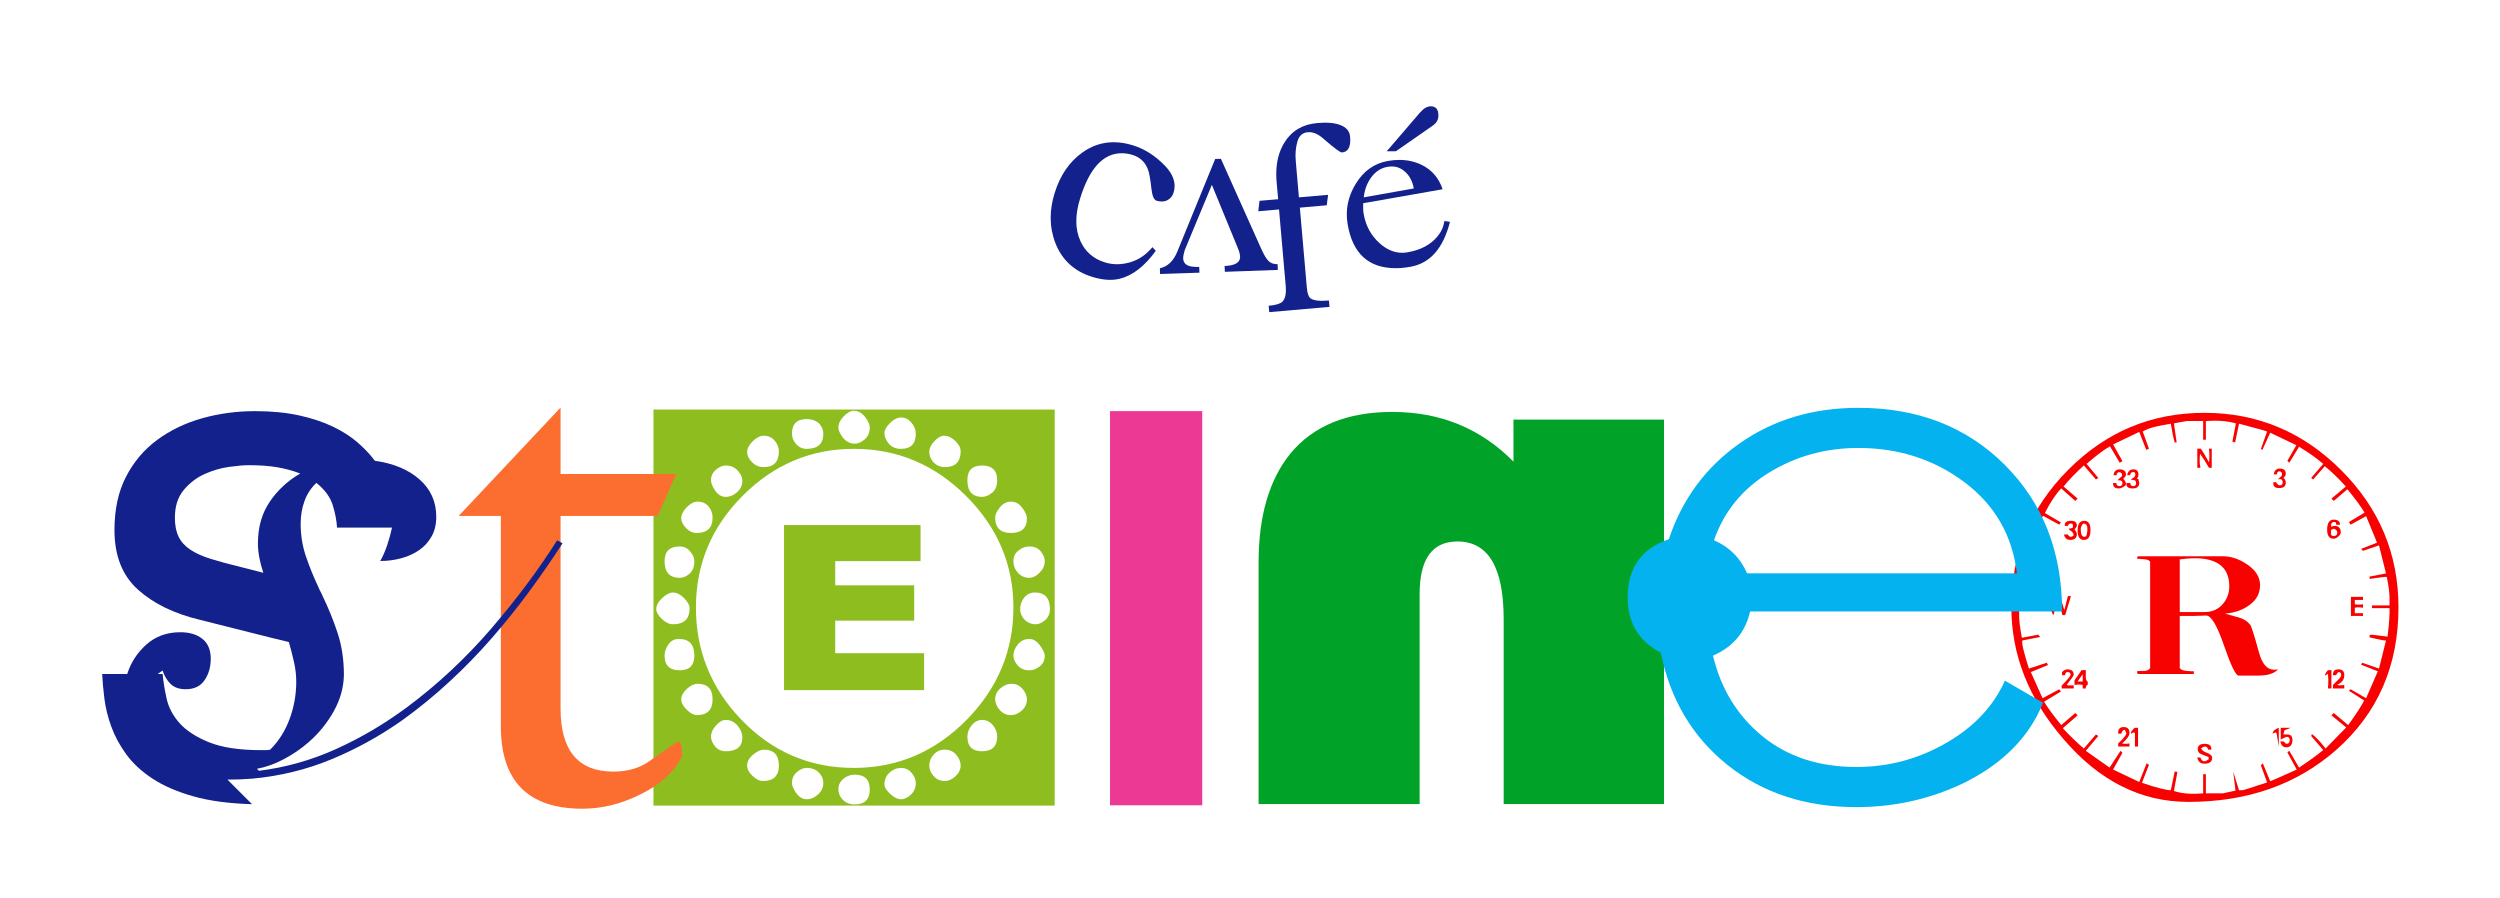 <?xml version="1.0" encoding="UTF-8" standalone="no"?>
<!DOCTYPE svg PUBLIC "-//W3C//DTD SVG 1.1//EN" "http://www.w3.org/Graphics/SVG/1.1/DTD/svg11.dtd">
<svg width="100%" height="100%" viewBox="0 0 621 223" version="1.1" xmlns="http://www.w3.org/2000/svg" xmlns:xlink="http://www.w3.org/1999/xlink" xml:space="preserve" xmlns:serif="http://www.serif.com/" style="fill-rule:evenodd;clip-rule:evenodd;stroke-linejoin:round;stroke-miterlimit:2;">
    <g transform="matrix(1,0,0,1,-879.143,-1799.2)">
        <g transform="matrix(1,0,0,1.004,0,-7.793)">
            <rect x="879.143" y="1800.05" width="620.204" height="221.585" style="fill:rgb(130,130,130);fill-opacity:0;"/>
        </g>
        <g transform="matrix(1,0,0,1,944.059,1614.5)">
            <path d="M222.186,247.001C219.387,250.869 216.379,253.186 213.163,253.954C211.223,254.423 208.977,254.267 206.424,253.486C201.971,252.119 198.911,249.319 197.245,245.087C196.464,243.069 196.073,240.979 196.073,238.818C196.073,236.852 196.392,234.827 197.03,232.744C198.384,228.316 200.669,224.944 203.885,222.626C206.281,220.895 208.892,220.029 211.717,220.029C213.228,220.029 214.797,220.276 216.424,220.771C219.393,221.682 222.076,223.388 224.471,225.888C226.06,227.542 226.854,229.215 226.854,230.908C226.854,231.454 226.77,232.001 226.6,232.548C226.353,233.382 225.845,234.007 225.077,234.423C224.647,234.645 224.172,234.755 223.651,234.755C223.26,234.755 222.837,234.69 222.382,234.56C221.73,234.352 221.307,233.395 221.112,231.689C220.839,229.241 220.552,227.626 220.253,226.845C219.563,224.983 218.273,223.759 216.385,223.173C215.461,222.9 214.569,222.763 213.71,222.763C209.113,222.763 205.663,226.539 203.358,234.091C202.746,236.083 202.44,237.932 202.44,239.638C202.44,241.474 202.792,243.147 203.495,244.658C204.706,247.275 206.737,249.02 209.589,249.892C211.568,250.491 213.628,250.481 215.77,249.863C217.912,249.244 219.771,247.991 221.346,246.103L222.186,247.001Z" style="fill:rgb(19,33,140);fill-rule:nonzero;"/>
            <path d="M223.202,251.337C225.129,250.908 226.561,249.553 227.499,247.275L236.932,224.189L238.358,224.15L248.397,246.552C249.048,247.984 249.628,248.961 250.135,249.482C250.695,250.068 251.464,250.348 252.44,250.322L252.499,251.747L239.335,252.216L239.276,250.771C241.893,250.68 243.176,249.898 243.124,248.427C243.098,247.867 242.915,247.177 242.577,246.357L236.112,230.615L229.374,246.826C229.1,247.75 228.97,248.447 228.983,248.915C229.009,249.632 229.315,250.169 229.901,250.527C230.487,250.885 231.509,251.044 232.967,251.005L233.026,252.431L223.241,252.763L223.202,251.337Z" style="fill:rgb(19,33,140);fill-rule:nonzero;"/>
            <path d="M270.448,218.642C270.474,218.941 270.487,219.228 270.487,219.501C270.487,221.428 269.803,222.451 268.436,222.568C268.007,222.607 266.444,221.448 263.749,219.091C262.447,217.945 261.177,217.431 259.94,217.548C258.625,217.652 257.766,218.421 257.362,219.853C256.932,221.337 256.796,222.952 256.952,224.697L257.733,233.72L264.979,233.095L264.647,235.693L257.967,236.279L259.706,256.201C259.823,257.529 260.109,258.382 260.565,258.759C261.268,259.358 262.811,259.553 265.194,259.345L265.331,260.927L250.37,262.236L250.214,260.654C251.945,260.497 253.078,260.165 253.612,259.658C254.341,258.954 254.621,257.626 254.452,255.673L252.792,236.728L247.635,237.177L247.948,234.579L252.577,234.189L252.186,229.814C252.134,229.163 252.108,228.525 252.108,227.9C252.108,224.905 252.779,222.314 254.12,220.126C255.93,217.197 258.658,215.576 262.303,215.263C264.764,215.042 266.708,215.221 268.133,215.8C269.559,216.38 270.331,217.327 270.448,218.642Z" style="fill:rgb(19,33,140);fill-rule:nonzero;"/>
            <path d="M295.253,239.814C293.586,246.389 290.318,250.107 285.448,250.966C284.146,251.201 282.922,251.318 281.776,251.318C275.096,251.318 271.125,247.731 269.862,240.556C269.706,239.671 269.628,238.805 269.628,237.958C269.628,235.302 270.376,232.757 271.874,230.322C273.801,227.158 276.464,225.276 279.862,224.677C280.839,224.508 281.783,224.423 282.694,224.423C284.699,224.423 286.555,224.84 288.26,225.673C290.747,226.884 292.473,228.896 293.436,231.708L273.69,235.185C273.651,236.253 273.697,237.151 273.827,237.88C274.348,240.836 275.682,243.264 277.831,245.165C279.576,246.715 281.431,247.49 283.397,247.49C283.866,247.49 284.335,247.444 284.803,247.353C287.954,246.806 290.383,245.523 292.089,243.505C293.052,242.372 293.651,241.07 293.885,239.599L295.253,239.814ZM286.268,231.513C285.956,229.768 285.24,228.388 284.12,227.372C282.896,226.253 281.438,225.843 279.745,226.142C278.052,226.441 276.665,227.366 275.585,228.915C274.621,230.283 274.042,231.884 273.846,233.72L286.268,231.513ZM292.382,213.388C292.382,213.857 292.284,214.293 292.089,214.697C291.854,215.152 291.483,215.556 290.975,215.908L281.815,222.275L279.549,222.275L287.792,212.685C288.703,211.63 289.602,211.103 290.487,211.103C291.75,211.103 292.382,211.865 292.382,213.388Z" style="fill:rgb(19,33,140);fill-rule:nonzero;"/>
        </g>
        <g transform="matrix(1,0,0,1,801.233,-199.63)">
            <g transform="matrix(1.643,0,0,1.643,-1213.76,1764.53)">
                <path d="M945.621,264.404L884.961,264.404L884.961,204.524L945.621,204.524L945.621,264.404ZM936.921,215.204C936.921,213.724 936.161,212.984 934.641,212.984C933.161,212.984 932.421,213.724 932.421,215.204C932.421,216.884 933.161,217.724 934.641,217.724C935.161,217.724 935.671,217.514 936.171,217.094C936.671,216.674 936.921,216.044 936.921,215.204ZM931.401,210.824C931.401,210.304 931.131,209.784 930.591,209.264C930.051,208.744 929.481,208.484 928.881,208.484C928.441,208.484 927.961,208.754 927.441,209.294C926.921,209.834 926.661,210.384 926.661,210.944C926.661,211.464 926.841,211.944 927.201,212.384C927.681,212.944 928.281,213.224 929.001,213.224C930.601,213.224 931.401,212.424 931.401,210.824ZM941.421,220.964C941.421,220.564 941.221,220.084 940.821,219.524C940.341,218.804 939.741,218.444 939.021,218.444C938.301,218.444 937.701,218.784 937.221,219.464C936.821,219.984 936.621,220.444 936.621,220.844C936.621,222.404 937.421,223.184 939.021,223.184C940.621,223.184 941.421,222.444 941.421,220.964ZM924.621,208.184C924.621,207.584 924.401,207.024 923.961,206.504C923.521,205.984 923.001,205.724 922.401,205.724C921.841,205.724 921.281,206.004 920.721,206.564C920.161,207.124 919.881,207.624 919.881,208.064C919.881,208.624 920.101,209.164 920.541,209.684C920.981,210.204 921.601,210.464 922.401,210.464C923.881,210.464 924.621,209.704 924.621,208.184ZM944.121,227.444C944.121,226.964 943.921,226.474 943.521,225.974C943.121,225.474 942.541,225.224 941.781,225.224C941.221,225.224 940.681,225.424 940.161,225.824C939.641,226.224 939.381,226.764 939.381,227.444C939.381,228.124 939.611,228.714 940.071,229.214C940.531,229.714 941.101,229.964 941.781,229.964C942.301,229.964 942.821,229.704 943.341,229.184C943.861,228.664 944.121,228.084 944.121,227.444ZM917.661,207.224C917.661,206.824 917.461,206.344 917.061,205.784C916.541,205.064 915.941,204.704 915.261,204.704C914.781,204.704 914.271,204.984 913.731,205.544C913.191,206.104 912.921,206.664 912.921,207.224C912.921,207.624 913.121,208.104 913.521,208.664C914.041,209.344 914.661,209.684 915.381,209.684C915.901,209.684 916.411,209.464 916.911,209.024C917.411,208.584 917.661,207.984 917.661,207.224ZM944.901,234.704C944.901,233.024 944.141,232.184 942.621,232.184C941.981,232.184 941.451,232.434 941.031,232.934C940.611,233.434 940.401,234.024 940.401,234.704C940.401,235.224 940.581,235.704 940.941,236.144C941.421,236.704 942.021,236.984 942.741,236.984C943.221,236.984 943.701,236.774 944.181,236.354C944.661,235.934 944.901,235.384 944.901,234.704ZM944.121,241.724C944.121,241.364 943.881,240.854 943.401,240.194C942.921,239.534 942.381,239.204 941.781,239.204C941.101,239.204 940.531,239.474 940.071,240.014C939.611,240.554 939.381,241.124 939.381,241.724C939.381,242.204 939.591,242.694 940.011,243.194C940.431,243.694 941.021,243.944 941.781,243.944C942.341,243.944 942.871,243.744 943.371,243.344C943.871,242.944 944.121,242.404 944.121,241.724ZM910.641,208.184C910.641,207.664 910.461,207.184 910.101,206.744C909.621,206.224 908.961,205.964 908.121,205.964C906.641,205.964 905.901,206.704 905.901,208.184C905.901,208.744 906.111,209.264 906.531,209.744C906.951,210.224 907.481,210.464 908.121,210.464C909.801,210.464 910.641,209.704 910.641,208.184ZM903.921,210.824C903.921,210.264 903.711,209.734 903.291,209.234C902.871,208.734 902.321,208.484 901.641,208.484C901.081,208.484 900.521,208.764 899.961,209.324C899.401,209.884 899.121,210.424 899.121,210.944C899.121,211.464 899.341,211.944 899.781,212.384C900.261,212.944 900.881,213.224 901.641,213.224C903.161,213.224 903.921,212.424 903.921,210.824ZM941.421,248.324C941.421,247.804 941.201,247.284 940.761,246.764C940.321,246.244 939.781,245.984 939.141,245.984C938.541,245.984 938.001,246.184 937.521,246.584C936.921,247.064 936.621,247.644 936.621,248.324C936.621,248.884 936.851,249.424 937.311,249.944C937.771,250.464 938.341,250.724 939.021,250.724C939.581,250.724 940.121,250.494 940.641,250.034C941.161,249.574 941.421,249.004 941.421,248.324ZM936.921,253.964C936.921,253.324 936.701,252.744 936.261,252.224C935.821,251.704 935.281,251.444 934.641,251.444C934.041,251.444 933.521,251.714 933.081,252.254C932.641,252.794 932.421,253.364 932.421,253.964C932.421,255.444 933.161,256.184 934.641,256.184C936.161,256.184 936.921,255.444 936.921,253.964ZM939.381,234.464C939.381,227.984 937.001,222.364 932.241,217.604C927.481,212.844 921.821,210.464 915.261,210.464C908.781,210.464 903.181,212.824 898.461,217.544C893.741,222.264 891.381,227.904 891.381,234.464C891.381,240.984 893.661,246.624 898.221,251.384C902.901,256.264 908.581,258.704 915.261,258.704C921.861,258.704 927.561,256.264 932.361,251.384C937.041,246.584 939.381,240.944 939.381,234.464ZM898.401,215.324C898.401,214.764 898.161,214.234 897.681,213.734C897.201,213.234 896.601,212.984 895.881,212.984C895.401,212.984 894.911,213.194 894.411,213.614C893.911,214.034 893.661,214.564 893.661,215.204C893.661,215.604 893.841,216.084 894.201,216.644C894.641,217.364 895.201,217.724 895.881,217.724C896.521,217.724 897.101,217.484 897.621,217.004C898.141,216.524 898.401,215.964 898.401,215.324ZM893.901,220.844C893.901,220.244 893.701,219.694 893.301,219.194C892.901,218.694 892.341,218.444 891.621,218.444C891.101,218.444 890.561,218.724 890.001,219.284C889.441,219.844 889.161,220.404 889.161,220.964C889.161,221.444 889.401,221.934 889.881,222.434C890.361,222.934 890.901,223.184 891.501,223.184C893.101,223.184 893.901,222.404 893.901,220.844ZM931.401,258.344C931.401,257.784 931.181,257.244 930.741,256.724C930.301,256.204 929.721,255.944 929.001,255.944C928.321,255.944 927.761,256.194 927.321,256.694C926.881,257.194 926.661,257.744 926.661,258.344C926.661,258.904 926.881,259.434 927.321,259.934C927.761,260.434 928.321,260.684 929.001,260.684C929.561,260.684 930.101,260.444 930.621,259.964C931.141,259.484 931.401,258.944 931.401,258.344ZM891.141,227.444C891.141,226.964 890.931,226.474 890.511,225.974C890.091,225.474 889.561,225.224 888.921,225.224C887.401,225.224 886.641,225.964 886.641,227.444C886.641,229.124 887.401,229.964 888.921,229.964C889.441,229.964 889.941,229.754 890.421,229.334C890.901,228.914 891.141,228.284 891.141,227.444ZM924.621,260.984C924.621,260.464 924.411,259.954 923.991,259.454C923.571,258.954 923.041,258.704 922.401,258.704C921.801,258.704 921.261,258.904 920.781,259.304C920.181,259.784 919.881,260.424 919.881,261.224C919.881,261.624 920.171,262.094 920.751,262.634C921.331,263.174 921.881,263.444 922.401,263.444C922.881,263.444 923.371,263.214 923.871,262.754C924.371,262.294 924.621,261.704 924.621,260.984ZM890.421,234.584C890.421,234.104 890.141,233.584 889.581,233.024C889.021,232.464 888.461,232.184 887.901,232.184C887.421,232.184 886.881,232.464 886.281,233.024C885.681,233.584 885.381,234.144 885.381,234.704C885.381,235.144 885.661,235.634 886.221,236.174C886.781,236.714 887.341,236.984 887.901,236.984C889.581,236.984 890.421,236.184 890.421,234.584ZM917.661,261.944C917.661,260.464 916.901,259.724 915.381,259.724C914.741,259.724 914.171,259.934 913.671,260.354C913.171,260.774 912.921,261.304 912.921,261.944C912.921,262.464 913.101,262.944 913.461,263.384C913.941,263.944 914.581,264.224 915.381,264.224C916.901,264.224 917.661,263.464 917.661,261.944ZM891.141,241.724C891.141,240.044 890.361,239.204 888.801,239.204C888.121,239.204 887.591,239.484 887.211,240.044C886.831,240.604 886.641,241.164 886.641,241.724C886.641,243.204 887.401,243.944 888.921,243.944C890.401,243.944 891.141,243.204 891.141,241.724ZM910.641,260.984C910.641,260.464 910.461,259.984 910.101,259.544C909.621,258.984 908.961,258.704 908.121,258.704C907.641,258.704 907.151,258.914 906.651,259.334C906.151,259.754 905.901,260.304 905.901,260.984C905.901,261.344 906.081,261.804 906.441,262.364C906.921,263.084 907.481,263.444 908.121,263.444C908.721,263.444 909.291,263.204 909.831,262.724C910.371,262.244 910.641,261.664 910.641,260.984ZM893.901,248.324C893.901,246.764 893.141,245.984 891.621,245.984C891.101,245.984 890.561,246.244 890.001,246.764C889.441,247.284 889.161,247.804 889.161,248.324C889.161,248.844 889.441,249.374 890.001,249.914C890.561,250.454 891.061,250.724 891.501,250.724C893.101,250.724 893.901,249.924 893.901,248.324ZM903.921,258.344C903.921,256.744 903.161,255.944 901.641,255.944C901.201,255.944 900.701,256.164 900.141,256.604C899.461,257.124 899.121,257.704 899.121,258.344C899.121,258.864 899.391,259.384 899.931,259.904C900.471,260.424 901.001,260.684 901.521,260.684C903.121,260.684 903.921,259.904 903.921,258.344ZM898.401,254.084C898.401,253.564 898.201,253.024 897.801,252.464C897.281,251.784 896.641,251.444 895.881,251.444C895.401,251.444 894.911,251.724 894.411,252.284C893.911,252.844 893.661,253.404 893.661,253.964C893.661,254.444 893.861,254.934 894.261,255.434C894.661,255.934 895.201,256.184 895.881,256.184C897.561,256.184 898.401,255.484 898.401,254.084ZM925.881,246.944L904.701,246.944L904.701,221.984L925.341,221.984L925.341,227.444L912.441,227.444L912.441,231.104L924.381,231.104L924.381,236.444L912.441,236.444L912.441,241.364L925.881,241.364L925.881,246.944Z" style="fill:rgb(142,189,31);fill-rule:nonzero;"/>
            </g>
            <g transform="matrix(1.824,0,0,1.824,-150.702,1737.93)">
                <rect x="276.501" y="199.024" width="12.56" height="53.68" style="fill:rgb(236,58,148);fill-rule:nonzero;"/>
            </g>
            <g transform="matrix(2.899,0,0,2.899,-544.621,1463.36)">
                <path d="M336.381,253.604L336.381,235.604C336.381,232.604 337.461,231.104 339.621,231.104C342.261,231.104 343.581,233.324 343.581,237.764L343.581,253.604L357.321,253.604L357.321,220.664L344.421,220.664L344.421,224.264C341.621,221.424 338.161,220.004 334.041,220.004C330.161,220.004 327.241,221.204 325.281,223.604C323.481,225.844 322.581,228.944 322.581,232.904L322.581,253.604L336.381,253.604Z" style="fill:rgb(0,163,39);fill-rule:nonzero;"/>
            </g>
            <g transform="matrix(1.614,0,0,1.614,-356.43,1771.08)">
                <path d="M638.241,234.584C638.241,243.584 635.041,250.904 628.641,256.544C622.561,261.864 614.981,264.524 605.901,264.524C598.581,264.524 592.161,261.284 586.641,254.804C581.321,248.644 578.661,241.884 578.661,234.524C578.661,226.324 581.571,219.294 587.391,213.434C593.211,207.574 600.201,204.644 608.361,204.644C616.521,204.644 623.541,207.584 629.421,213.464C635.301,219.344 638.241,226.384 638.241,234.584ZM636.861,234.704L634.161,234.704L634.161,234.284L636.861,234.284L636.861,233.084C636.861,232.324 636.721,231.264 636.441,229.904C636.281,229.864 635.401,229.964 633.801,230.204L633.801,229.844L636.321,229.364L635.241,225.044L632.781,225.884L632.481,225.584L634.941,224.624L633.261,220.544L630.861,221.864L630.621,221.444L633.021,220.004C632.501,219.124 631.621,217.924 630.381,216.404L628.281,218.204L627.921,217.844L630.141,215.984C628.981,214.704 627.901,213.664 626.901,212.864L625.101,214.904L624.801,214.664L626.661,212.504C625.581,211.584 624.341,210.704 622.941,209.864L621.441,212.324L621.141,212.024L622.521,209.624L618.501,207.704L617.301,210.344L617.061,210.224L618.021,207.524C617.901,207.444 616.461,207.044 613.701,206.324L613.101,209.204L612.681,209.084L613.221,206.264C611.941,205.904 610.401,205.784 608.601,205.904L608.601,208.784L608.181,208.784L608.181,205.904L605.661,205.904C605.661,205.904 605.001,206.024 603.681,206.264L604.101,209.204L603.801,209.204C603.601,208.524 603.401,207.564 603.201,206.324C602.441,206.444 601.701,206.584 600.981,206.744C600.101,206.944 599.401,207.204 598.881,207.524L599.841,210.164L599.421,210.344L598.341,207.584L594.321,209.504L595.761,212.084L595.341,212.324L593.841,209.804C592.961,210.284 591.761,211.184 590.241,212.504L592.041,214.664L591.681,214.904L589.821,212.744C588.541,213.904 587.501,214.984 586.701,215.984L588.861,217.844L588.501,218.204L586.341,216.284C585.541,217.084 584.701,218.344 583.821,220.064L586.281,221.504L586.041,221.864L583.521,220.484L581.661,224.504L584.301,225.644L584.061,225.884L581.481,225.044C580.961,226.244 580.601,227.644 580.401,229.244L583.101,229.904L582.861,230.264L580.281,229.784C579.921,232.064 579.781,233.564 579.861,234.284L582.741,234.284L582.741,234.704L579.861,234.704L579.861,235.964C579.861,236.644 580.001,237.744 580.281,239.264L582.801,238.784L583.101,239.144L580.341,239.684L580.341,240.104C580.341,240.504 580.681,241.804 581.361,244.004L584.121,243.104L584.301,243.464L581.661,244.544L583.461,248.564L586.041,247.184L586.281,247.544L583.701,249.104C584.221,249.984 585.101,251.184 586.341,252.704L588.501,250.844L588.861,251.204L586.581,253.184C587.741,254.424 588.821,255.464 589.821,256.304L591.681,254.144L592.041,254.384L590.121,256.664L593.781,259.244L595.461,256.664L595.761,256.964L594.321,259.544L598.341,261.464L599.481,258.584L599.841,258.824L598.761,261.584C601.001,262.344 602.481,262.724 603.201,262.724L603.801,259.844L604.221,259.904L603.681,262.844C604.841,263.244 606.341,263.364 608.181,263.204L608.181,260.264L608.601,260.264L608.601,263.204L611.241,263.204C611.241,263.204 611.881,263.064 613.161,262.784L612.801,259.844L613.701,262.724L614.241,262.724C614.361,262.724 615.621,262.324 618.021,261.524L617.061,258.884L617.361,258.584L618.501,261.344C619.101,261.104 620.461,260.504 622.581,259.544L621.141,256.904L621.441,256.664L622.941,259.244C624.501,258.204 625.741,257.304 626.661,256.544L624.801,254.384L624.921,254.084C625.521,254.524 626.221,255.264 627.021,256.304L630.201,253.064L627.921,251.204L628.281,250.844L630.501,252.704C631.661,251.104 632.481,249.844 632.961,248.924L630.621,247.424L630.861,247.184L633.261,248.564L635.061,244.424L632.481,243.404L632.661,243.104L635.241,244.004L636.321,239.684C636.161,239.724 635.321,239.564 633.801,239.204L633.801,238.844L634.101,238.784L636.561,239.084C636.801,237.084 636.901,235.624 636.861,234.704ZM629.361,223.064C629.361,223.264 629.231,223.474 628.971,223.694C628.711,223.914 628.481,224.024 628.281,224.024C627.601,224.024 627.261,223.564 627.261,222.644C627.261,221.604 627.601,221.084 628.281,221.084C628.921,221.084 629.241,221.344 629.241,221.864L628.641,221.864L628.641,221.744C628.681,221.544 628.561,221.444 628.281,221.444C628.121,221.444 627.981,221.564 627.861,221.804L627.921,222.224C628.041,222.104 628.201,222.044 628.401,222.044C629.041,222.044 629.361,222.384 629.361,223.064ZM620.901,215.384C620.901,215.944 620.561,216.224 619.881,216.224C619.241,216.224 618.941,215.964 618.981,215.444L618.981,215.324L619.401,215.324C619.601,215.644 619.781,215.804 619.941,215.804C620.261,215.804 620.421,215.664 620.421,215.384C620.421,214.904 620.161,214.744 619.641,214.904C619.801,214.784 620.021,214.584 620.301,214.304L620.301,213.884C620.141,213.724 620.041,213.644 620.001,213.644C619.681,213.644 619.521,213.804 619.521,214.124L619.041,214.124C619.121,213.524 619.441,213.224 620.001,213.224C620.601,213.224 620.901,213.504 620.901,214.064C620.901,214.224 620.781,214.424 620.541,214.664C620.781,214.864 620.901,215.104 620.901,215.384ZM632.781,233.444L631.521,233.444L631.521,234.104C631.681,234.144 631.841,234.164 632.001,234.164L632.241,234.164C632.401,234.164 632.581,234.144 632.781,234.104L632.781,234.644C632.541,234.604 632.341,234.584 632.181,234.584L631.941,234.584C631.821,234.584 631.681,234.604 631.521,234.644L631.521,235.484L632.781,235.484L632.781,235.904L630.921,235.904L630.921,232.964L632.781,232.964L632.781,233.444ZM609.501,213.104L609.081,213.104C608.601,212.264 608.141,211.544 607.701,210.944C607.661,211.264 607.641,211.604 607.641,211.964C607.641,212.324 607.681,212.704 607.761,213.104L607.281,213.104L607.281,210.164L607.821,210.164C608.061,210.484 608.481,211.184 609.081,212.264C609.121,211.984 609.141,211.684 609.141,211.364C609.141,211.004 609.121,210.604 609.081,210.164L609.501,210.164L609.501,213.104ZM629.901,245.024C629.901,245.704 629.521,246.204 628.761,246.524C628.881,246.564 629.041,246.584 629.241,246.584C629.441,246.584 629.661,246.564 629.901,246.524L629.901,247.064L628.161,247.064L628.161,246.524C628.401,246.284 628.671,246.014 628.971,245.714C629.271,245.414 629.421,245.184 629.421,245.024C629.421,244.704 629.301,244.544 629.061,244.544C628.941,244.544 628.801,244.704 628.641,245.024L628.161,245.024L628.161,244.904C628.161,244.384 628.441,244.124 629.001,244.124C629.601,244.124 629.901,244.424 629.901,245.024ZM598.341,215.444C598.341,216.004 598.001,216.284 597.321,216.284C596.681,216.284 596.361,216.044 596.361,215.564C596.361,215.524 596.381,215.484 596.421,215.444L596.961,215.444C596.961,215.764 597.121,215.924 597.441,215.924C597.721,215.924 597.861,215.764 597.861,215.444C597.861,215.124 597.681,214.964 597.321,214.964C597.201,214.964 597.121,214.984 597.081,215.024C597.121,214.864 597.241,214.734 597.441,214.634C597.641,214.534 597.741,214.364 597.741,214.124C597.741,213.884 597.641,213.764 597.441,213.764C597.121,213.764 596.961,213.924 596.961,214.244L596.481,214.244C596.601,213.644 596.921,213.344 597.441,213.344C597.961,213.344 598.221,213.604 598.221,214.124C598.221,214.404 598.141,214.624 597.981,214.784C598.021,214.824 598.101,214.844 598.221,214.844C598.221,214.924 598.241,215.024 598.281,215.144C598.321,215.264 598.341,215.364 598.341,215.444ZM627.921,247.064L627.381,247.064C627.421,246.664 627.441,246.324 627.441,246.044L627.441,245.624C627.441,245.424 627.421,245.144 627.381,244.784C627.341,244.864 627.181,244.964 626.901,245.084C626.901,245.004 626.971,244.844 627.111,244.604C627.251,244.364 627.381,244.244 627.501,244.244L627.921,244.244L627.921,247.064ZM596.301,215.624C596.301,215.704 596.281,215.764 596.241,215.804C595.841,216.124 595.501,216.284 595.221,216.284C594.621,216.284 594.321,216.044 594.321,215.564L594.321,215.444L594.801,215.444C594.841,215.764 595.001,215.924 595.281,215.924C595.601,215.924 595.761,215.764 595.761,215.444C595.761,215.124 595.501,214.984 594.981,215.024C595.101,214.904 595.341,214.684 595.701,214.364L595.701,214.004C595.501,213.844 595.381,213.764 595.341,213.764C595.021,213.764 594.861,213.924 594.861,214.244L594.381,214.244C594.461,213.644 594.781,213.344 595.341,213.344C595.981,213.344 596.301,213.624 596.301,214.184C596.301,214.344 596.161,214.544 595.881,214.784C596.161,215.064 596.301,215.344 596.301,215.624ZM619.701,244.124C619.141,244.764 618.121,245.084 616.641,245.084L613.641,245.084C613.201,245.084 612.451,243.544 611.391,240.464C610.331,237.384 609.421,235.844 608.661,235.844C608.341,235.844 607.661,235.864 606.621,235.904L604.581,235.904L604.581,243.944C604.781,244.184 605.121,244.324 605.601,244.364C605.961,244.404 606.341,244.424 606.741,244.424L606.741,244.844L598.101,244.844L597.981,244.424C598.101,244.384 598.501,244.364 599.181,244.364C599.501,244.364 599.781,244.224 600.021,243.944L600.021,227.564C599.861,227.284 599.381,227.144 598.581,227.144C598.581,227.144 598.381,227.124 597.981,227.084L598.101,226.724L611.241,226.724C612.521,226.724 613.791,227.164 615.051,228.044C616.311,228.924 616.941,229.964 616.941,231.164C616.941,232.484 616.341,233.544 615.141,234.344C614.181,235.024 612.981,235.424 611.541,235.544C612.221,235.744 612.931,235.944 613.671,236.144C614.411,236.344 615.001,236.724 615.441,237.284C615.641,237.604 616.081,239.004 616.761,241.484C617.241,243.284 618.021,244.184 619.101,244.184C619.301,244.184 619.501,244.164 619.701,244.124ZM590.841,222.704C590.841,223.704 590.501,224.204 589.821,224.204C589.181,224.204 588.861,223.724 588.861,222.764C588.861,221.764 589.201,221.264 589.881,221.264C590.521,221.264 590.841,221.744 590.841,222.704ZM621.921,254.984C621.921,255.744 621.601,256.124 620.961,256.124C620.481,256.124 620.181,255.824 620.061,255.224L620.601,255.224C620.761,255.464 620.901,255.584 621.021,255.584C621.341,255.584 621.501,255.384 621.501,254.984C621.501,254.664 621.341,254.504 621.021,254.504C620.981,254.504 620.681,254.644 620.121,254.924L620.121,253.124L621.681,253.124C621.361,253.244 621.041,253.364 620.721,253.484C620.681,253.524 620.621,253.744 620.541,254.144L621.141,254.144C621.661,254.144 621.921,254.424 621.921,254.984ZM588.741,223.304C588.741,223.904 588.401,224.204 587.721,224.204C587.201,224.204 586.881,223.924 586.761,223.364L587.361,223.364C587.481,223.604 587.641,223.724 587.841,223.724C587.961,223.724 588.101,223.644 588.261,223.484C588.181,223.164 588.051,222.954 587.871,222.854C587.691,222.754 587.561,222.624 587.481,222.464C587.761,222.464 587.981,222.404 588.141,222.284L588.141,221.924C588.141,221.764 588.021,221.684 587.781,221.684C587.581,221.684 587.441,221.804 587.361,222.044L586.881,222.044L586.881,221.924C586.881,221.484 587.201,221.264 587.841,221.264C588.441,221.264 588.741,221.504 588.741,221.984C588.741,222.144 588.621,222.344 588.381,222.584C588.621,222.864 588.741,223.104 588.741,223.304ZM619.821,256.004L619.461,253.904C619.381,253.864 619.321,253.844 619.281,253.844C619.201,253.844 619.061,253.904 618.861,254.024C618.901,253.624 619.221,253.324 619.821,253.124L619.821,256.004ZM587.841,232.844L586.941,235.784L586.521,235.784C586.521,235.784 586.321,235.024 585.921,233.504C585.601,234.224 585.341,234.984 585.141,235.784C584.941,235.584 584.561,234.604 584.001,232.844L584.481,232.844C584.601,233.324 584.781,234.024 585.021,234.944C585.181,234.624 585.401,233.924 585.681,232.844L586.161,232.844C586.281,233.324 586.501,234.044 586.821,235.004C586.941,234.524 587.121,233.804 587.361,232.844L587.841,232.844ZM609.561,257.744C609.561,258.344 609.161,258.644 608.361,258.644C607.761,258.644 607.401,258.324 607.281,257.684L607.761,257.684C607.881,258.084 608.101,258.284 608.421,258.284C608.501,258.284 608.701,258.184 609.021,257.984L609.021,257.624C608.701,257.504 608.341,257.364 607.941,257.204C607.541,257.044 607.341,256.784 607.341,256.424C607.341,255.864 607.701,255.584 608.421,255.584C609.141,255.584 609.481,255.884 609.441,256.484L608.961,256.484C608.881,256.164 608.701,256.004 608.421,256.004C608.381,256.004 608.201,256.084 607.881,256.244C607.921,256.524 608.211,256.764 608.751,256.964C609.291,257.164 609.561,257.424 609.561,257.744ZM590.421,246.464C590.181,246.624 590.081,246.824 590.121,247.064L589.641,247.064L589.641,246.524C589.441,246.484 589.241,246.464 589.041,246.464C588.801,246.464 588.581,246.484 588.381,246.524L588.381,245.804C588.741,245.324 589.101,244.804 589.461,244.244L590.121,244.244C590.121,244.164 590.121,244.484 590.121,245.204C590.121,245.644 590.221,245.924 590.421,246.044L590.421,246.464ZM598.161,256.004L597.681,256.004L597.681,253.904C597.601,253.864 597.541,253.844 597.501,253.844C597.421,253.844 597.281,253.904 597.081,254.024L597.081,253.844C597.081,253.724 597.261,253.484 597.621,253.124L598.161,253.124L598.161,256.004ZM588.261,244.964C588.261,245.084 587.901,245.604 587.181,246.524C587.341,246.604 587.701,246.624 588.261,246.584L588.261,247.064L586.401,247.064L586.401,246.644C587.321,245.684 587.781,245.124 587.781,244.964C587.781,244.684 587.621,244.544 587.301,244.544C587.061,244.544 586.941,244.704 586.941,245.024L586.461,245.024L586.461,244.544C586.741,244.264 587.001,244.124 587.241,244.124C587.921,244.124 588.261,244.404 588.261,244.964ZM596.841,253.904C596.841,254.344 596.461,254.884 595.701,255.524C595.861,255.564 596.021,255.584 596.181,255.584C596.381,255.584 596.601,255.564 596.841,255.524L596.841,256.004L595.101,256.004L595.101,255.524C595.941,254.764 596.361,254.224 596.361,253.904C596.361,253.944 596.281,253.784 596.121,253.424C595.881,253.424 595.701,253.624 595.581,254.024L595.101,254.024C595.061,253.344 595.341,253.004 595.941,253.004C596.541,253.004 596.841,253.304 596.841,253.904ZM628.821,223.064C628.821,222.824 628.641,222.624 628.281,222.464C628.121,222.584 627.981,222.644 627.861,222.644L627.861,223.304C627.861,223.504 628.001,223.604 628.281,223.604C628.641,223.604 628.821,223.424 628.821,223.064ZM612.201,231.344C612.201,228.464 610.421,227.024 606.861,227.024C606.181,227.024 605.421,227.084 604.581,227.204L604.581,235.304L608.421,235.304C609.541,235.304 610.451,234.914 611.151,234.134C611.851,233.354 612.201,232.424 612.201,231.344ZM590.361,222.764L590.361,222.464C590.361,221.944 590.141,221.684 589.701,221.684C589.461,222.004 589.341,222.284 589.341,222.524C589.341,223.324 589.521,223.724 589.881,223.724C590.041,223.724 590.141,223.684 590.181,223.604C590.221,223.524 590.261,223.384 590.301,223.184C590.341,222.984 590.361,222.844 590.361,222.764ZM589.641,245.984L589.641,244.904C589.441,245.144 589.181,245.504 588.861,245.984L589.641,245.984Z" style="fill:rgb(247,2,1);fill-rule:nonzero;"/>
            </g>
            <g transform="matrix(3.115,0,0,3.115,-345.428,1410.15)">
                <path d="M272.581,232.064C273.808,232.598 274.688,233.478 275.221,234.704L296.741,234.704C296.368,231.664 294.968,229.238 292.541,227.424C290.114,225.611 287.301,224.704 284.101,224.704C281.488,224.704 279.114,225.358 276.981,226.664C274.848,227.971 273.381,229.771 272.581,232.064ZM265.701,236.624C265.701,234.278 266.794,232.731 268.981,231.984C270.048,228.784 271.928,226.238 274.621,224.344C277.314,222.451 280.474,221.504 284.101,221.504C288.848,221.504 292.741,223.024 295.781,226.064C298.821,229.104 300.341,232.998 300.341,237.744L275.461,237.744C275.088,239.398 274.101,240.571 272.501,241.264C273.141,243.931 274.461,246.078 276.461,247.704C278.461,249.331 280.954,250.144 283.941,250.144C286.394,250.144 288.688,249.558 290.821,248.384C293.168,247.104 294.821,245.398 295.781,243.264L298.821,245.024C297.754,247.691 295.701,249.798 292.661,251.344C289.941,252.678 287.034,253.344 283.941,253.344C279.888,253.344 276.461,252.224 273.661,249.984C270.861,247.744 269.088,244.758 268.341,241.024C266.581,240.118 265.701,238.651 265.701,236.624Z" style="fill:rgb(3,178,239);fill-rule:nonzero;"/>
            </g>
            <g transform="matrix(2.932,0,0,2.932,-443.404,1459.3)">
                <path d="M235.585,248.076C234.934,249.417 233.729,250.51 231.971,251.357C230.383,252.138 228.775,252.529 227.147,252.529C222.538,252.529 220.233,250.198 220.233,245.537L220.233,227.724L216.659,227.724L225.292,218.544L225.292,224.169L235.096,224.169L233.514,227.724L225.292,227.724L225.292,244.033C225.292,247.6 226.783,249.384 229.764,249.384C230.884,249.384 231.841,249.13 232.635,248.622C232.701,248.583 233.566,247.984 235.233,246.826C235.467,246.826 235.585,247.242 235.585,248.076Z" style="fill:rgb(251,110,47);fill-rule:nonzero;"/>
            </g>
            <g transform="matrix(3.051,0,0,3.051,-491.352,1427.59)">
                <path d="M231.941,231.224L232.381,231.464C231.554,232.744 230.661,234.038 229.701,235.344C228.741,236.651 227.721,237.924 226.641,239.164C225.561,240.404 224.408,241.591 223.181,242.724C221.954,243.858 220.674,244.904 219.341,245.864C217.528,247.144 215.608,248.204 213.581,249.044C211.554,249.884 209.408,250.411 207.141,250.624C206.794,250.651 206.454,250.671 206.121,250.684C205.788,250.698 205.448,250.704 205.101,250.704L207.101,252.704C205.234,252.651 203.641,252.438 202.321,252.064C201.001,251.691 199.894,251.211 199.001,250.624C198.108,250.038 197.394,249.378 196.861,248.644C196.328,247.911 195.921,247.158 195.641,246.384C195.361,245.611 195.174,244.851 195.081,244.104C194.988,243.358 194.928,242.691 194.901,242.104L196.941,242.104C197.234,241.171 197.754,240.371 198.501,239.704C199.248,239.038 200.168,238.704 201.261,238.704C202.008,238.704 202.608,238.884 203.061,239.244C203.514,239.604 203.741,240.144 203.741,240.864C203.741,241.531 203.574,242.111 203.241,242.604C202.908,243.098 202.394,243.344 201.701,243.344C201.168,243.344 200.754,243.198 200.461,242.904C200.168,242.611 199.954,242.251 199.821,241.824C199.741,241.878 199.674,241.924 199.621,241.964C199.568,242.004 199.501,242.051 199.421,242.104L199.821,242.104C199.874,242.691 199.981,243.351 200.141,244.084C200.301,244.818 200.654,245.491 201.201,246.104C201.748,246.718 202.548,247.238 203.601,247.664C204.654,248.091 206.074,248.304 207.861,248.304L208.221,248.304C208.328,248.304 208.448,248.291 208.581,248.264C209.274,247.571 209.801,246.738 210.161,245.764C210.521,244.791 210.701,243.784 210.701,242.744C210.701,242.211 210.641,241.678 210.521,241.144C210.401,240.611 210.261,240.064 210.101,239.504C209.888,239.451 209.674,239.398 209.461,239.344C209.248,239.291 209.021,239.238 208.781,239.184L202.901,237.704C200.768,237.198 199.068,236.371 197.801,235.224C196.534,234.078 195.901,232.464 195.901,230.384C195.901,228.704 196.214,227.258 196.841,226.044C197.468,224.831 198.314,223.831 199.381,223.044C200.448,222.258 201.668,221.671 203.041,221.284C204.414,220.898 205.848,220.704 207.341,220.704C208.674,220.704 209.861,220.818 210.901,221.044C211.941,221.271 212.854,221.571 213.641,221.944C214.428,222.318 215.101,222.744 215.661,223.224C216.221,223.704 216.701,224.211 217.101,224.744C218.621,224.958 219.834,225.464 220.741,226.264C221.648,227.064 222.101,228.078 222.101,229.304C222.101,229.918 221.974,230.451 221.721,230.904C221.468,231.358 221.128,231.731 220.701,232.024C220.274,232.318 219.788,232.538 219.241,232.684C218.694,232.831 218.128,232.904 217.541,232.904C217.754,232.531 217.941,232.104 218.101,231.624C218.261,231.144 218.394,230.664 218.501,230.184L214.021,230.184C213.994,229.651 213.881,229.051 213.681,228.384C213.481,227.718 213.034,227.104 212.341,226.544C211.914,226.944 211.594,227.431 211.381,228.004C211.168,228.578 211.061,229.198 211.061,229.864C211.061,230.798 211.201,231.678 211.481,232.504C211.761,233.331 212.101,234.171 212.501,235.024C212.554,235.158 212.614,235.284 212.681,235.404C212.748,235.524 212.808,235.651 212.861,235.784C213.314,236.718 213.714,237.704 214.061,238.744C214.408,239.784 214.581,240.931 214.581,242.184L214.581,242.224C214.554,243.238 214.274,244.218 213.741,245.164C213.208,246.111 212.528,246.944 211.701,247.664C211.088,248.198 210.414,248.658 209.681,249.044C208.948,249.431 208.221,249.691 207.501,249.824L207.661,249.984C209.821,249.718 211.908,249.131 213.921,248.224C215.934,247.318 217.861,246.184 219.701,244.824C222.208,242.958 224.494,240.824 226.561,238.424C228.628,236.024 230.421,233.624 231.941,231.224ZM206.301,233.424L208.021,233.864C207.728,232.984 207.581,232.184 207.581,231.464C207.581,230.158 207.901,229.031 208.541,228.084C209.181,227.138 210.008,226.371 211.021,225.784C210.488,225.571 209.888,225.404 209.221,225.284C208.554,225.164 207.754,225.104 206.821,225.104C206.421,225.104 205.888,225.151 205.221,225.244C204.554,225.338 203.894,225.531 203.241,225.824C202.588,226.118 202.021,226.551 201.541,227.124C201.061,227.698 200.821,228.451 200.821,229.384C200.821,229.998 200.921,230.511 201.121,230.924C201.321,231.338 201.641,231.691 202.081,231.984C202.521,232.278 203.088,232.531 203.781,232.744C204.474,232.958 205.314,233.184 206.301,233.424Z" style="fill:rgb(19,33,140);fill-rule:nonzero;"/>
            </g>
        </g>
    </g>
</svg>
